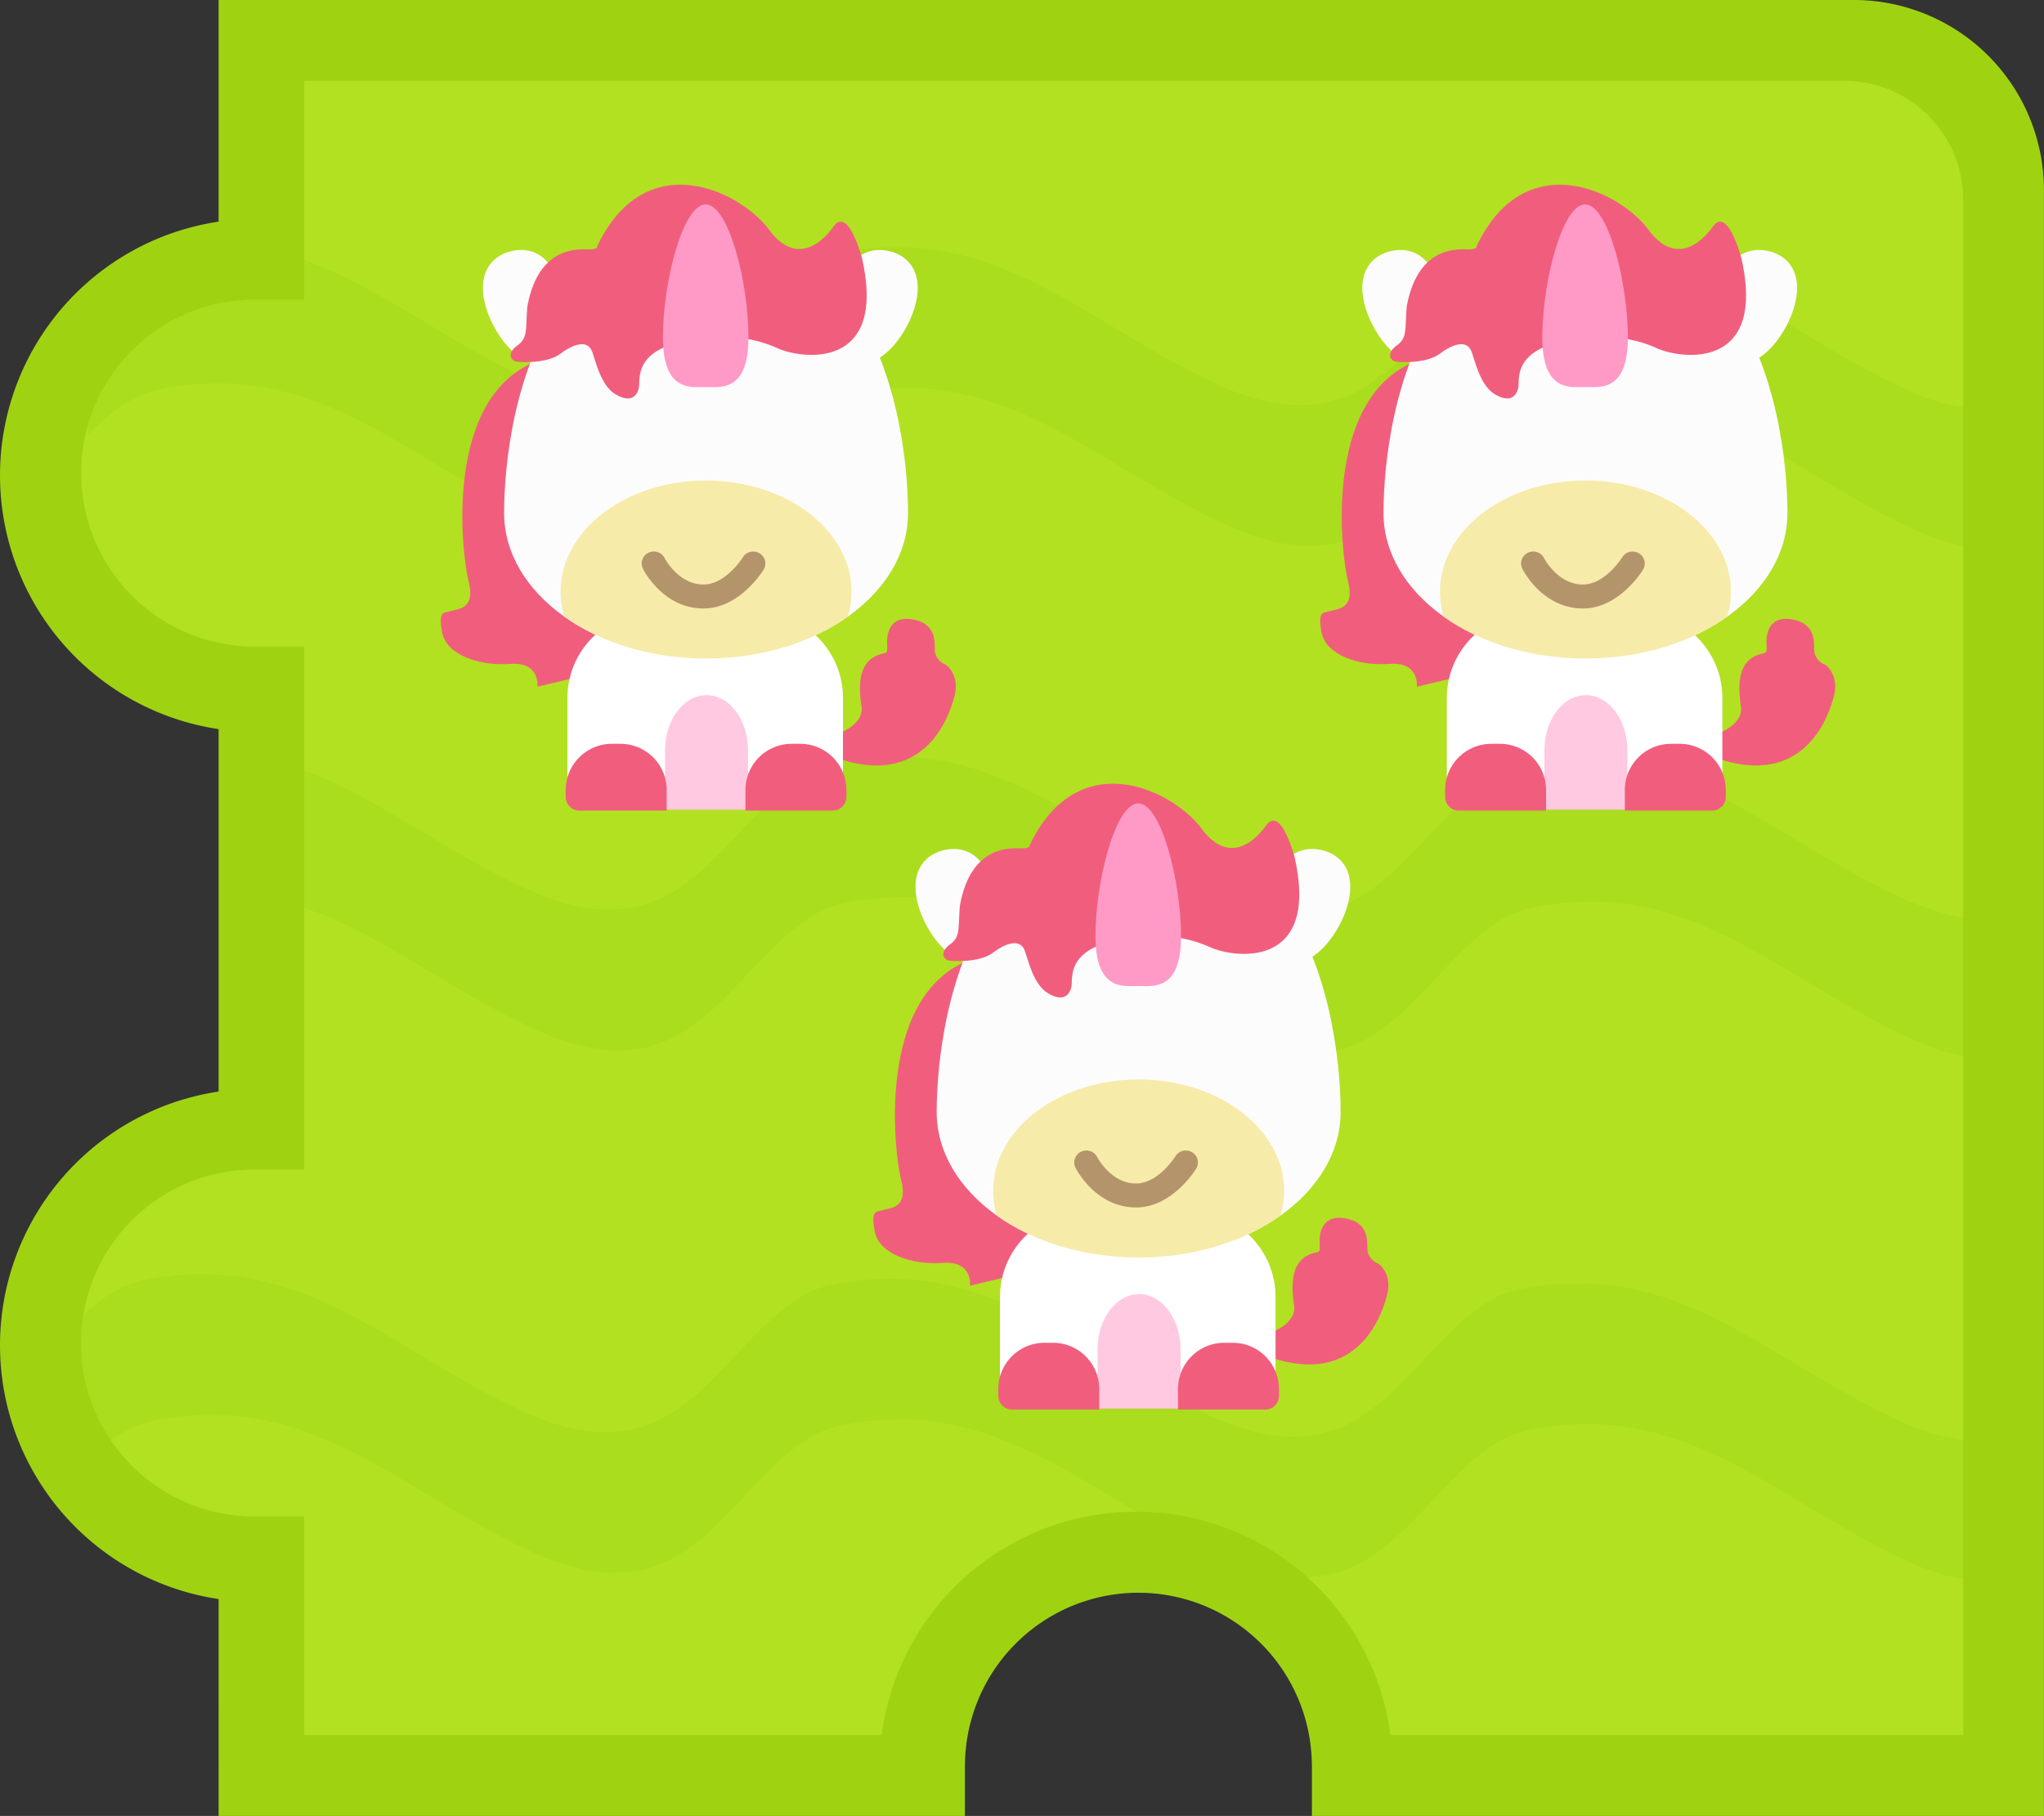 <svg xmlns="http://www.w3.org/2000/svg" width="430" height="382" viewBox="0 0 430 382">
  <rect x="0" y="0" width="430" height="382" fill="#333333" stroke="none"/>
  <defs>
    <style>
      .cls-1 {
        fill: #b2e121;
      }

      .cls-1, .cls-10, .cls-2, .cls-3, .cls-4, .cls-5, .cls-6, .cls-7, .cls-8, .cls-9 {
        fill-rule: evenodd;
      }

      .cls-2 {
        fill: #a9dd1d;
      }

      .cls-3 {
        fill: #f15e7d;
      }

      .cls-4 {
        fill: #fff;
      }

      .cls-5 {
        fill: #ffb6d7;
        opacity: 0.74;
      }

      .cls-6 {
        fill: #fdfcfd;
      }

      .cls-7 {
        fill: #ff9ac7;
      }

      .cls-8 {
        fill: #f7ebaa;
      }

      .cls-9 {
        fill: #b4956b;
      }

      .cls-10 {
        fill: #9fd311;
      }
    </style>
  </defs>
  <path id="Ellipse_1_copy_12_копия_3" data-name="Ellipse 1 copy 12 копия 3" class="cls-1" d="M416.476,52V368.48H280.882l-7.192-25.5L240,328l-39,14s-3.926,18.892-5.439,26.48H60.5V325H30L7,300l2-25,23-34H60.5V141H30L7,116,9,91,32,57H60.5V13.52H391V13h26V52h-0.524Z"/>
  <path id="Rectangle_1766_copy_17" data-name="Rectangle 1766 copy 17" class="cls-2" d="M401.163,328.311c-26.605-12.277-44.03-31.409-73.316-28.459-5.6.564-9.207,1.356-12.9,3.546q-1.1.684-2.218,1.478a59.793,59.793,0,0,0-6.2,5.422c-8.693,8.478-15.892,19.105-28.165,21.147v-0.031c-5.887,1.025-12.943.072-21.9-4.063-26.605-12.278-44.029-31.41-73.316-28.46-5.6.564-9.207,1.356-12.895,3.546q-1.1.685-2.219,1.477a59.715,59.715,0,0,0-6.2,5.423c-8.693,8.478-15.893,19.105-28.166,21.148v-0.032c-5.888,1.025-12.944.073-21.9-4.063-26.6-12.278-44.03-31.41-73.317-28.46-5.6.564-9.207,1.356-12.895,3.546q-1.1.685-2.219,1.478a59.722,59.722,0,0,0-6.2,5.422L15.228,278.8a59.616,59.616,0,0,1,6.2-5.423q1.115-.793,2.219-1.478c3.688-2.189,7.292-2.981,12.9-3.545,29.287-2.95,46.711,16.182,73.316,28.459,8.962,4.136,16.019,5.089,21.905,4.064v0.031c12.273-2.042,19.473-12.67,28.166-21.147a59.61,59.61,0,0,1,6.205-5.423q1.114-.793,2.218-1.478c3.688-2.189,7.292-2.982,12.9-3.546,29.286-2.95,46.711,16.183,73.316,28.46,8.962,4.136,16.018,5.089,21.906,4.064v0.031c12.273-2.042,19.472-12.67,28.165-21.147a59.7,59.7,0,0,1,6.2-5.423q1.116-.793,2.219-1.478c3.688-2.19,7.292-2.981,12.9-3.546,29.287-2.949,46.712,16.183,73.317,28.46,6.7,3.09,12.327,4.4,17.2,4.441v29.5A44.481,44.481,0,0,1,401.163,328.311ZM328.576,189.964c-5.6.565-9.207,1.357-12.9,3.547q-1.1.684-2.218,1.477a59.715,59.715,0,0,0-6.2,5.423c-8.694,8.478-15.893,19.1-28.166,21.148v-0.033A25.944,25.944,0,0,1,275,221.9V192.232q1.128-.1,2.2-0.283v0.032c12.273-2.042,19.472-12.67,28.165-21.148a59.794,59.794,0,0,1,6.2-5.422q1.116-.793,2.219-1.478c3.688-2.19,7.292-2.982,12.895-3.546,29.287-2.949,46.712,16.182,73.317,28.46,6.366,2.938,11.767,4.263,16.474,4.421v29.456a45.491,45.491,0,0,1-14.584-4.3C375.287,206.147,357.862,187.015,328.576,189.964ZM367,91.418V62.852c10.667,5.8,21.169,13.113,33.712,18.9a43.906,43.906,0,0,0,15.764,4.39v29.408a46.444,46.444,0,0,1-13.873-4.22C389.32,105.2,378.325,97.364,367,91.418Zm-87.2,23.047v-0.032c-5.887,1.025-12.943.073-21.906-4.063-26.6-12.277-44.029-31.409-73.315-28.46-4.437.447-7.618,1.049-10.582,2.362V53.951a39.8,39.8,0,0,1,8.691-1.618c29.286-2.95,46.711,16.182,73.316,28.46,8.962,4.136,16.018,5.088,21.906,4.063v0.032C289.2,83.01,296.191,73.881,304,65.833V97.387C296.916,104.892,290.168,112.74,279.8,114.465ZM225,170.9v28.51c-12.455-6.943-24.991-12.027-41.129-10.4-5.6.565-9.207,1.357-12.9,3.547q-1.1.684-2.219,1.477a59.715,59.715,0,0,0-6.2,5.423c-8.693,8.478-15.893,19.105-28.166,21.147v-0.031c-5.887,1.025-12.944.072-21.9-4.063-19.5-9-34.068-21.666-51.986-26.637V160.843c17.065,5.308,31.288,17.4,50.1,26.082,8.962,4.136,16.018,5.089,21.906,4.064v0.031c12.273-2.042,19.473-12.67,28.166-21.148a59.587,59.587,0,0,1,6.2-5.422q1.115-.793,2.218-1.477c3.689-2.191,7.292-2.983,12.895-3.547C198.935,157.719,211.914,163.415,225,170.9ZM39.876,80.949c-5.6.564-9.207,1.356-12.895,3.546q-1.1.685-2.219,1.477a59.783,59.783,0,0,0-6.2,5.423L17.71,78.125,32,57H60.5V53.525C77.88,58.714,92.233,71.032,111.3,79.832c1.628,0.751,3.191,1.395,4.7,1.943v28.846c-0.916-.371-1.849-0.77-2.808-1.212C86.588,97.132,69.163,78,39.876,80.949Z"/>
  <path class="cls-3" d="M264.785,281.211s8.19-1.854,7.445-6.7-0.5-9.792,4.355-10.984c1.161-.233,1.1-0.3,1.035-2.258s0.551-5.96,5.671-4.914,4.2,5.433,4.4,6.8a3.615,3.615,0,0,0,2.088,2.6c0.581,0.151,3.078,2.494,2.054,6.544s-6.414,21.331-27.774,11.993C262.846,281.971,264.785,281.211,264.785,281.211Z"/>
  <path class="cls-3" d="M204.064,270.458s0.638-5.287-5.753-4.8-13.364-1.83-14.28-6.574,0.406-4.093,1.813-4.55,5.252-.329,3.753-6.2-5.268-38.159,13.852-46.2c10.112,18.6,17.815,34.315,17.815,34.315l-3.683,30.783Z"/>
  <path id="Rounded_Rectangle_12" data-name="Rounded Rectangle 12" class="cls-4" d="M228.374,254.828h21.965a18,18,0,0,1,18,18v19.8a3.6,3.6,0,0,1-3.6,3.6h-50.77a3.6,3.6,0,0,1-3.6-3.6v-19.8A18,18,0,0,1,228.374,254.828Z"/>
  <path id="Rounded_Rectangle_12_copy" data-name="Rounded Rectangle 12 copy" class="cls-5" d="M239.629,272.232c4.822,0,8.731,5.191,8.731,11.6V296.37H230.9V283.828C230.9,277.423,234.807,272.232,239.629,272.232Z"/>
  <path id="Rounded_Rectangle_12_copy_3" data-name="Rounded Rectangle 12 copy 3" class="cls-3" d="M219.732,282.468h1.8a9.722,9.722,0,0,1,9.722,9.722v4.32H212.891a2.88,2.88,0,0,1-2.881-2.88v-1.44A9.722,9.722,0,0,1,219.732,282.468Zm37.808,0h1.8a9.721,9.721,0,0,1,9.722,9.722v1.44a2.879,2.879,0,0,1-2.88,2.88H247.818v-4.32A9.722,9.722,0,0,1,257.54,282.468Z"/>
  <path class="cls-6" d="M269.428,189c10.4,14.036,12.6,34.452,12.6,44.919,0,16.9-19.023,30.606-42.489,30.606s-42.488-13.7-42.488-30.606c0-10.467,2.2-30.883,12.6-44.919h59.783Z"/>
  <path id="Ellipse_11_copy" data-name="Ellipse 11 copy" class="cls-6" d="M198.955,178.744c4.368-.833,8.307,1.465,9.848,7.959s0.1,14.721-4.268,15.555-10.01-6.045-11.55-12.538S194.587,179.577,198.955,178.744Zm78.739,0c-4.372-.834-8.313,1.466-9.855,7.962s-0.1,14.729,4.271,15.563,10.017-6.048,11.558-12.544S282.065,179.578,277.694,178.744Z"/>
  <path class="cls-3" d="M199.841,202.092s5.962,0.624,9.1-1.713,5.794-2.761,6.652-.343,1.9,7.123,4.9,8.909,4.476,0.576,4.9-1.371-1.836-9.78,16.455-10.621a27.016,27.016,0,0,1,12.954,2.4c5.337,2.277,22.908,4.309,17.505-19.187-1.456-5.015-3.682-9.659-5.952-6.51s-7.566,8.285-13.3,1.028c-5.737-8.222-26.07-18.571-36.41,3.084,0,0,.36.749-2.1,0.685s-10.344-.3-12.6,11.992c-0.427,4.979.173,6.573-2.1,8.223S198.431,201.954,199.841,202.092Z"/>
  <path class="cls-7" d="M239.458,169c4.826,0,9,16.453,9,27.981s-5.934,10.437-9,10.437-9,1.091-9-10.437S234.631,169,239.458,169Z"/>
  <path class="cls-8" d="M269.366,255.712c-7.672,5.449-18.2,8.813-29.83,8.813s-22.158-3.364-29.829-8.813a18.2,18.2,0,0,1-.777-5.229c0-12.926,13.7-23.4,30.606-23.4s30.606,10.479,30.606,23.405A18.232,18.232,0,0,1,269.366,255.712Z"/>
  <path id="Фигура_535" data-name="Фигура 535" class="cls-9" d="M239,254c-8.479,0-12.571-8.006-12.741-8.346a2.51,2.51,0,0,1,1.157-3.379,2.562,2.562,0,0,1,3.41,1.136c0.056,0.108,2.919,5.544,8.174,5.544,4.7,0,8.24-5.667,8.275-5.724a2.568,2.568,0,0,1,3.5-.849,2.5,2.5,0,0,1,.867,3.454C251.437,246.165,246.592,254,239,254Z"/>
  <path class="cls-3" d="M358.785,155.211s8.19-1.854,7.445-6.7-0.5-9.792,4.355-10.984c1.161-.233,1.1-0.3,1.035-2.258s0.551-5.96,5.671-4.914,4.2,5.433,4.4,6.8a3.615,3.615,0,0,0,2.088,2.6c0.581,0.151,3.078,2.494,2.054,6.544s-6.414,21.331-27.774,11.993C356.846,155.971,358.785,155.211,358.785,155.211Z"/>
  <path class="cls-3" d="M298.064,144.458s0.638-5.287-5.753-4.8-13.364-1.83-14.28-6.574,0.406-4.093,1.813-4.55,5.252-.329,3.753-6.2-5.268-38.159,13.852-46.2c10.112,18.6,17.815,34.315,17.815,34.315l-3.683,30.783Z"/>
  <path id="Rounded_Rectangle_12-2" data-name="Rounded Rectangle 12" class="cls-4" d="M322.374,128.828h21.965a18,18,0,0,1,18,18v19.8a3.6,3.6,0,0,1-3.6,3.6h-50.77a3.6,3.6,0,0,1-3.6-3.6v-19.8A18,18,0,0,1,322.374,128.828Z"/>
  <path id="Rounded_Rectangle_12_copy-2" data-name="Rounded Rectangle 12 copy" class="cls-5" d="M333.629,146.232c4.822,0,8.731,5.191,8.731,11.6V170.37H324.9V157.828C324.9,151.423,328.807,146.232,333.629,146.232Z"/>
  <path id="Rounded_Rectangle_12_copy_3-2" data-name="Rounded Rectangle 12 copy 3" class="cls-3" d="M313.732,156.468h1.8a9.722,9.722,0,0,1,9.722,9.722v4.32H306.891a2.88,2.88,0,0,1-2.881-2.88v-1.44A9.722,9.722,0,0,1,313.732,156.468Zm37.808,0h1.8a9.721,9.721,0,0,1,9.722,9.722v1.44a2.879,2.879,0,0,1-2.88,2.88H341.818v-4.32A9.722,9.722,0,0,1,351.54,156.468Z"/>
  <path class="cls-6" d="M363.428,63c10.4,14.036,12.6,34.452,12.6,44.919,0,16.9-19.023,30.606-42.489,30.606s-42.488-13.7-42.488-30.606c0-10.467,2.2-30.883,12.6-44.919h59.783Z"/>
  <path id="Ellipse_11_copy-2" data-name="Ellipse 11 copy" class="cls-6" d="M292.955,52.744c4.368-.833,8.307,1.465,9.848,7.958s0.1,14.722-4.268,15.555-10.01-6.044-11.55-12.537S288.587,53.577,292.955,52.744Zm78.739,0c-4.372-.834-8.313,1.466-9.855,7.962s-0.1,14.729,4.271,15.562,10.017-6.047,11.558-12.543S376.065,53.578,371.694,52.744Z"/>
  <path class="cls-3" d="M293.841,76.092s5.962,0.624,9.1-1.713,5.794-2.761,6.652-.343,1.9,7.123,4.9,8.908,4.476,0.576,4.9-1.371-1.836-9.78,16.455-10.621a27.011,27.011,0,0,1,12.954,2.4c5.337,2.276,22.908,4.309,17.5-19.187-1.456-5.016-3.682-9.659-5.952-6.51s-7.566,8.285-13.3,1.028c-5.737-8.222-26.07-18.572-36.41,3.084,0,0,.36.749-2.1,0.685s-10.344-.3-12.6,11.992c-0.427,4.979.173,6.574-2.1,8.223S292.431,75.954,293.841,76.092Z"/>
  <path class="cls-7" d="M333.458,43c4.826,0,9,16.453,9,27.981s-5.934,10.437-9,10.437-9,1.091-9-10.437S328.631,43,333.458,43Z"/>
  <path class="cls-8" d="M363.366,129.712c-7.672,5.449-18.2,8.813-29.83,8.813s-22.158-3.364-29.829-8.813a18.2,18.2,0,0,1-.777-5.229c0-12.926,13.7-23.4,30.606-23.4s30.606,10.479,30.606,23.405A18.232,18.232,0,0,1,363.366,129.712Z"/>
  <path id="Фигура_535-2" data-name="Фигура 535" class="cls-9" d="M333,128c-8.479,0-12.571-8.006-12.741-8.346a2.51,2.51,0,0,1,1.157-3.379,2.562,2.562,0,0,1,3.41,1.136c0.056,0.108,2.919,5.544,8.174,5.544,4.7,0,8.24-5.667,8.275-5.724a2.568,2.568,0,0,1,3.5-.849,2.5,2.5,0,0,1,.867,3.454C345.437,120.165,340.592,128,333,128Z"/>
  <path class="cls-3" d="M173.785,155.211s8.19-1.854,7.445-6.7-0.5-9.792,4.355-10.984c1.161-.233,1.095-0.3,1.035-2.258s0.551-5.96,5.671-4.914,4.2,5.433,4.4,6.8a3.615,3.615,0,0,0,2.088,2.6c0.581,0.151,3.078,2.494,2.054,6.544s-6.414,21.331-27.774,11.993C171.846,155.971,173.785,155.211,173.785,155.211Z"/>
  <path class="cls-3" d="M113.064,144.458s0.638-5.287-5.753-4.8-13.364-1.83-14.28-6.574,0.406-4.093,1.813-4.55,5.252-.329,3.753-6.2-5.268-38.159,13.852-46.2c10.112,18.6,17.815,34.315,17.815,34.315l-3.683,30.783Z"/>
  <path id="Rounded_Rectangle_12-3" data-name="Rounded Rectangle 12" class="cls-4" d="M137.374,128.828h21.965a18,18,0,0,1,18,18v19.8a3.6,3.6,0,0,1-3.6,3.6h-50.77a3.6,3.6,0,0,1-3.6-3.6v-19.8A18,18,0,0,1,137.374,128.828Z"/>
  <path id="Rounded_Rectangle_12_copy-3" data-name="Rounded Rectangle 12 copy" class="cls-5" d="M148.629,146.232c4.822,0,8.731,5.191,8.731,11.6V170.37H139.9V157.828C139.9,151.423,143.807,146.232,148.629,146.232Z"/>
  <path id="Rounded_Rectangle_12_copy_3-3" data-name="Rounded Rectangle 12 copy 3" class="cls-3" d="M128.732,156.468h1.8a9.722,9.722,0,0,1,9.722,9.722v4.32H121.891a2.88,2.88,0,0,1-2.881-2.88v-1.44A9.722,9.722,0,0,1,128.732,156.468Zm37.808,0h1.8a9.721,9.721,0,0,1,9.722,9.722v1.44a2.879,2.879,0,0,1-2.88,2.88H156.818v-4.32A9.722,9.722,0,0,1,166.54,156.468Z"/>
  <path class="cls-6" d="M178.428,63c10.4,14.036,12.6,34.452,12.6,44.919,0,16.9-19.023,30.606-42.489,30.606s-42.488-13.7-42.488-30.606c0-10.467,2.2-30.883,12.6-44.919h59.783Z"/>
  <path id="Ellipse_11_copy-3" data-name="Ellipse 11 copy" class="cls-6" d="M107.955,52.744c4.368-.833,8.307,1.465,9.848,7.958s0.1,14.722-4.268,15.555-10.01-6.044-11.55-12.537S103.587,53.577,107.955,52.744Zm78.739,0c-4.372-.834-8.313,1.466-9.855,7.962s-0.1,14.729,4.271,15.562,10.017-6.047,11.558-12.543S191.065,53.578,186.694,52.744Z"/>
  <path class="cls-3" d="M108.841,76.092s5.962,0.624,9.1-1.713,5.794-2.761,6.652-.343,1.9,7.123,4.9,8.908,4.476,0.576,4.9-1.371-1.836-9.78,16.455-10.621a27.011,27.011,0,0,1,12.954,2.4c5.337,2.276,22.908,4.309,17.505-19.187-1.456-5.016-3.682-9.659-5.952-6.51s-7.566,8.285-13.3,1.028c-5.737-8.222-26.07-18.572-36.41,3.084,0,0,.36.749-2.1,0.685s-10.344-.3-12.6,11.992c-0.427,4.979.173,6.574-2.1,8.223S107.431,75.954,108.841,76.092Z"/>
  <path class="cls-7" d="M148.458,43c4.826,0,9,16.453,9,27.981s-5.934,10.437-9,10.437-9,1.091-9-10.437S143.631,43,148.458,43Z"/>
  <path class="cls-8" d="M178.366,129.712c-7.672,5.449-18.2,8.813-29.83,8.813s-22.158-3.364-29.829-8.813a18.2,18.2,0,0,1-.777-5.229c0-12.926,13.7-23.4,30.606-23.4s30.606,10.479,30.606,23.405A18.232,18.232,0,0,1,178.366,129.712Z"/>
  <path id="Фигура_535-3" data-name="Фигура 535" class="cls-9" d="M148,128c-8.479,0-12.571-8.006-12.741-8.346a2.51,2.51,0,0,1,1.157-3.379,2.562,2.562,0,0,1,3.41,1.136c0.056,0.108,2.919,5.544,8.174,5.544,4.7,0,8.24-5.667,8.275-5.724a2.568,2.568,0,0,1,3.5-.849,2.5,2.5,0,0,1,.867,3.454C160.437,120.165,155.592,128,148,128Z"/>
  <path id="Line" class="cls-10" d="M293,382H275.986V371h-0.012A36.491,36.491,0,0,0,203,371h-0.013v11h-157V336.377a53.971,53.971,0,0,1,0-106.754V153.377a53.971,53.971,0,0,1,0-106.754V0h344a40,40,0,0,1,40,40V382H293ZM412.986,42a25,25,0,0,0-25-25h-324V46H64V63.014H53v0.013A36.491,36.491,0,0,0,53,136v0.013H64V154H63.986v75H64v17.014H53v0.012A36.491,36.491,0,0,0,53,319v0.013H64V337H63.986v28H185.477a53.976,53.976,0,0,1,107.046,0H412.986V42Z"/>
</svg>
